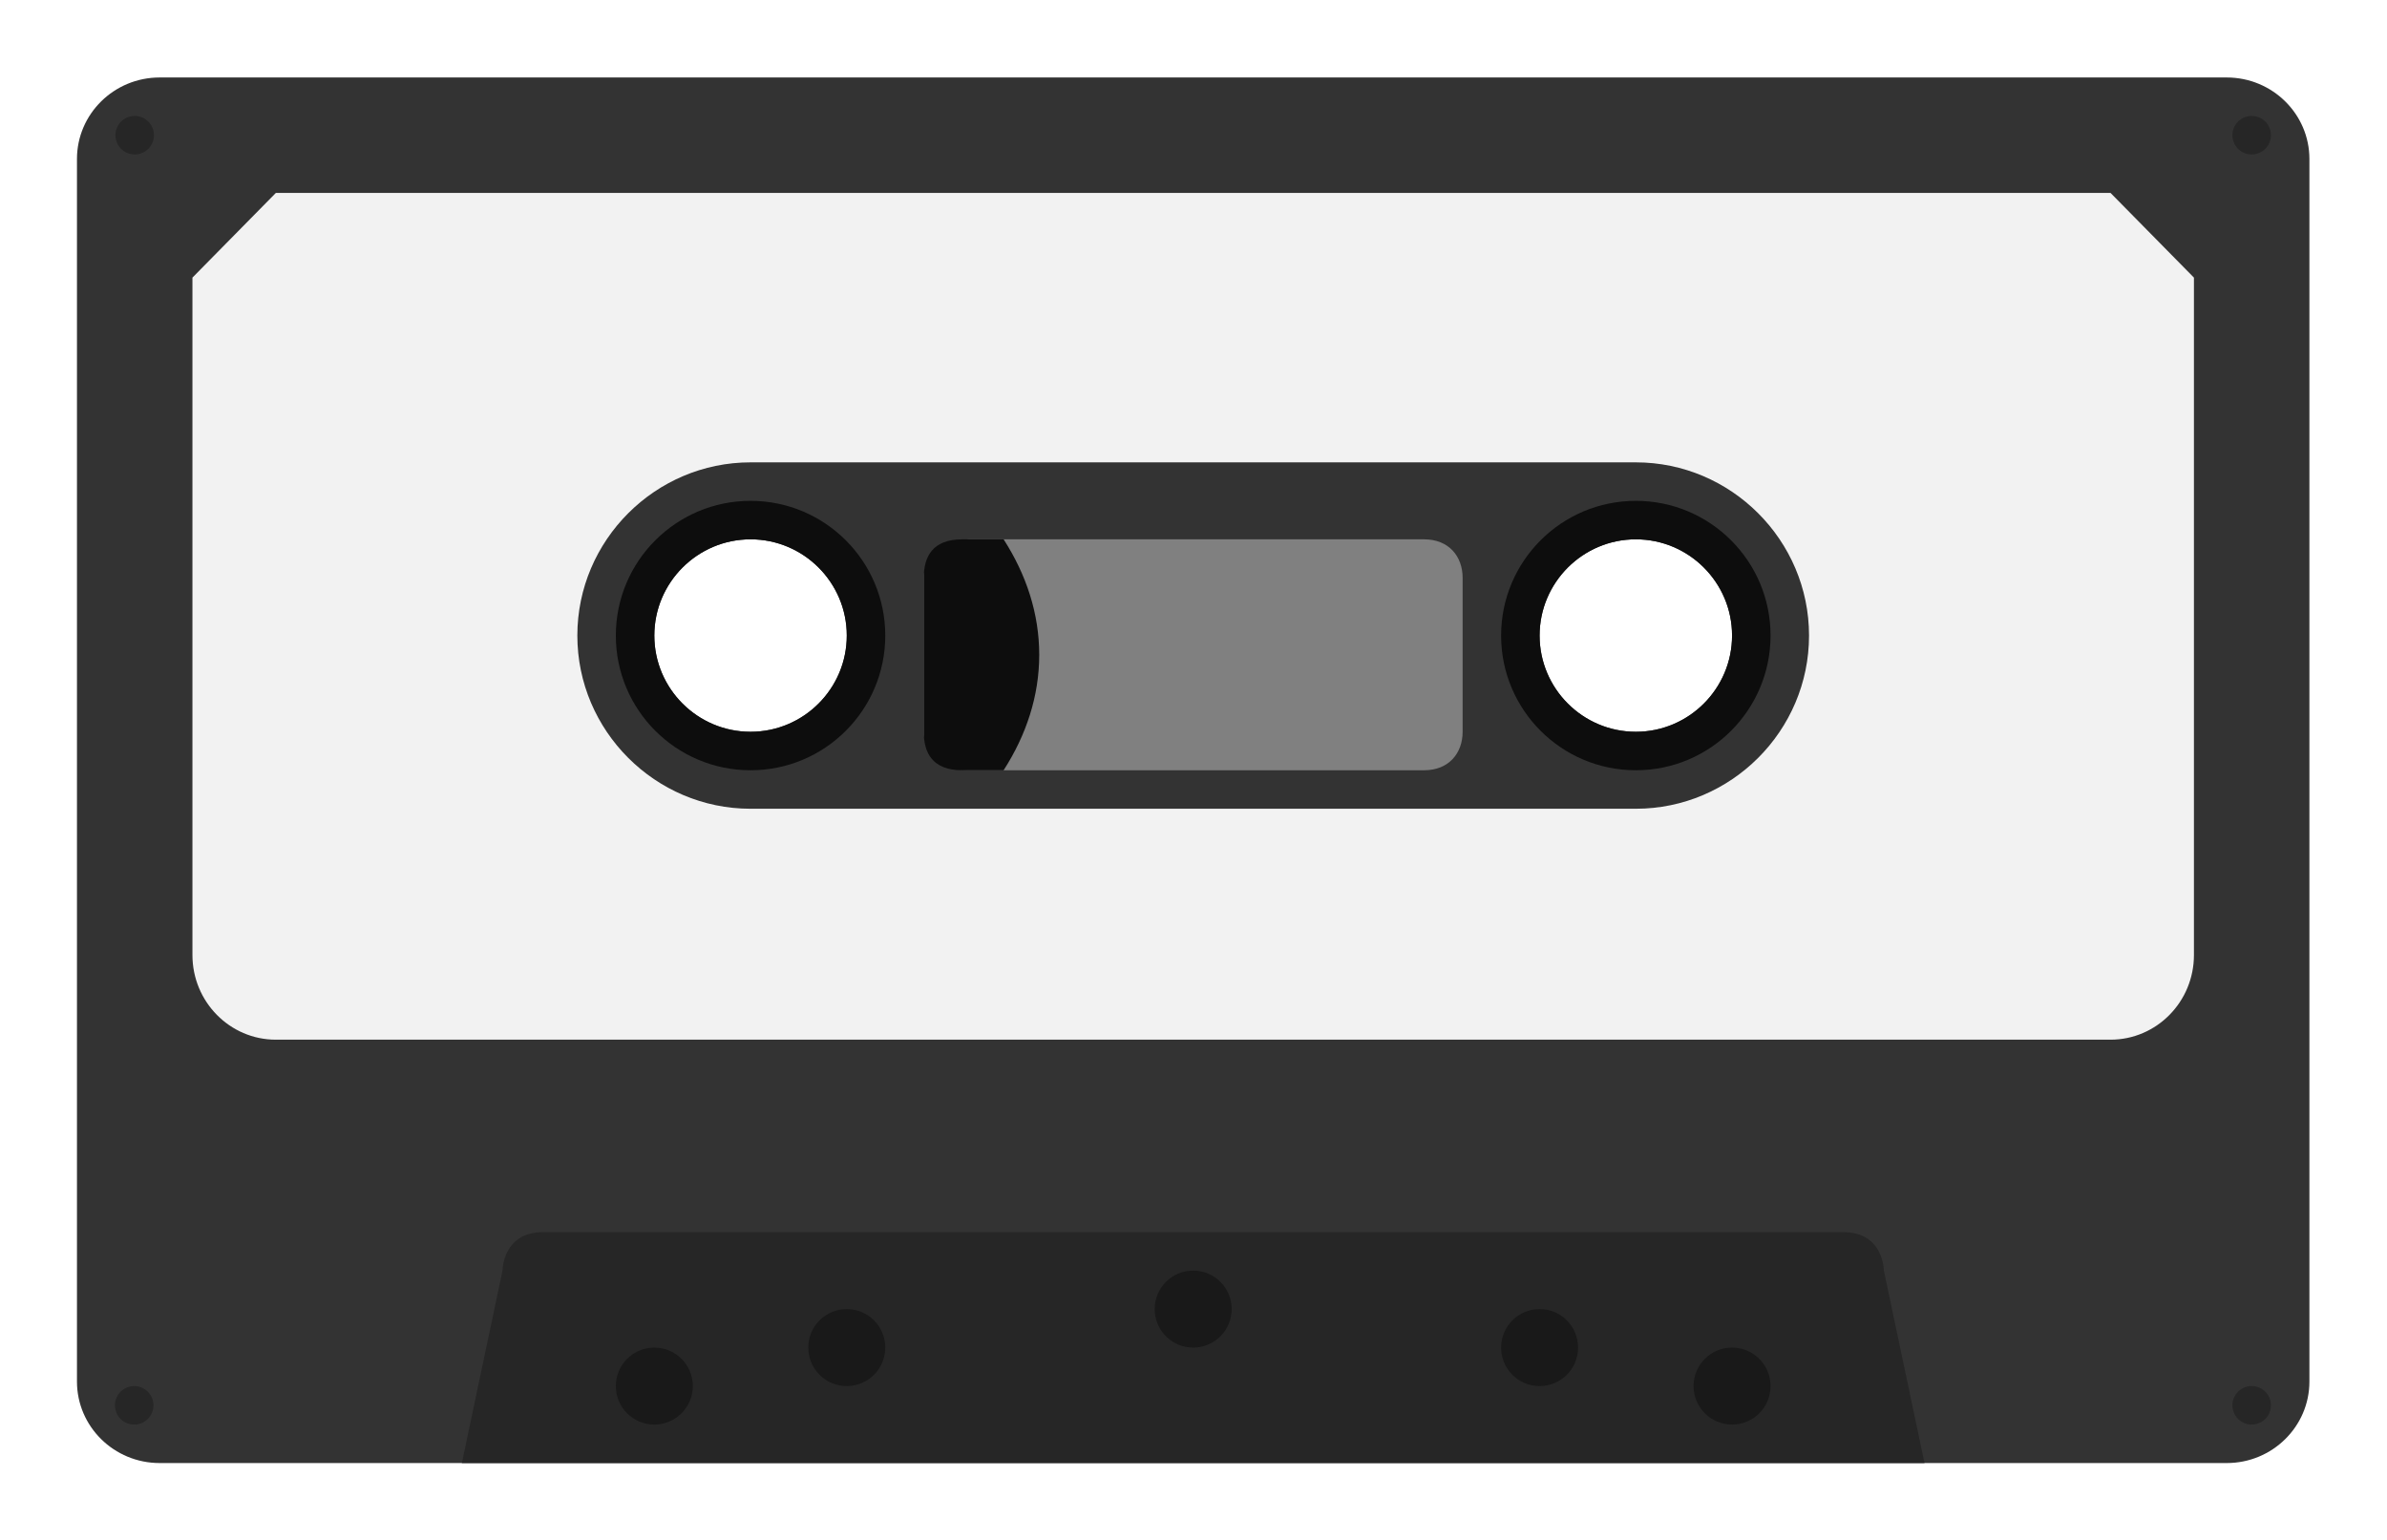 <svg xmlns="http://www.w3.org/2000/svg" width="330.666" height="213.333"><clipPath id="a"><path d="M0 256h256V0H0z"/></clipPath><clipPath id="b"><path d="M4 208h248V48H4z"/></clipPath><g clip-path="url(#a)" transform="matrix(1.333 0 0 -1.333 -5.334 277.333)"><g clip-path="url(#b)" opacity=".5"><path fill="#fff" d="M235.408 208H20.593C11.443 208 4 200.611 4 191.529V64.471C4 55.389 11.444 48 20.593 48h214.814C244.557 48 252 55.389 252 64.471v127.058c0 9.082-7.444 16.471-16.593 16.471"/></g><path fill="#333" d="M174 128c-7.728 0-14 6.268-14 14s6.272 14 14 14 14-6.267 14-14-6.272-14-14-14m-92 0c-7.728 0-14 6.267-14 14s6.272 14 14 14 14-6.267 14-14-6.272-14-14-14m153.407 72H20.593C15.85 200 12 196.205 12 191.529V64.471C12 59.795 15.85 56 20.593 56h214.814c4.743 0 8.593 3.795 8.593 8.471v127.058c0 4.676-3.85 8.471-8.593 8.471"/><path fill="#f2f2f2" d="M174 128c-7.728 0-14 6.267-14 14s6.272 14 14 14 14-6.267 14-14-6.272-14-14-14m-92 0c-7.728 0-14 6.267-14 14s6.272 14 14 14 14-6.267 14-14-6.272-14-14-14m141.333 60H32.667L24 179.2v-70.4c0-4.858 3.883-8.8 8.667-8.8h190.666c4.784 0 8.667 3.942 8.667 8.8v70.4z"/><path fill="#262626" d="M199.778 76s0 4-4.235 4H60.445c-4.223 0-4.223-4-4.223-4L52 56h152z"/><path fill="#191919" d="M72 60c-2.212 0-4 1.788-4 4s1.788 4 4 4 4-1.788 4-4-1.788-4-4-4m20 4c-2.212 0-4 1.788-4 4s1.788 4 4 4 4-1.788 4-4-1.788-4-4-4m36 4c-2.212 0-4 1.788-4 4s1.788 4 4 4 4-1.788 4-4-1.788-4-4-4m36-4c-2.212 0-4 1.788-4 4s1.788 4 4 4 4-1.788 4-4-1.788-4-4-4m20-4c-2.212 0-4 1.788-4 4s1.788 4 4 4 4-1.788 4-4-1.788-4-4-4"/><path fill="#262626" d="M18.035 60a2 2 0 1 0-.07 3.998 2 2 0 0 0 .07-3.998M18 192a2 2 0 1 0 .001 4.001A2 2 0 0 0 18 192M238 60a2 2 0 1 0 .001 4.001A2 2 0 0 0 238 60"/><path fill="#333" d="M174 132c-5.514 0-10 4.486-10 10s4.486 10 10 10 10-4.486 10-10-4.486-10-10-10m-92 0c-5.514 0-10 4.486-10 10s4.486 10 10 10 10-4.486 10-10-4.486-10-10-10m92 28H82c-9.9 0-18-8.1-18-18s8.1-18 18-18h92c9.9 0 18 8.1 18 18s-8.1 18-18 18"/><path fill="#262626" d="M238 192a2 2 0 1 0 .001 4.001A2 2 0 0 0 238 192"/><path fill="#0d0d0d" d="M82 132c-5.514 0-10 4.486-10 10s4.486 10 10 10 10-4.486 10-10-4.486-10-10-10m0 24c-7.728 0-14-6.267-14-14s6.272-14 14-14 14 6.267 14 14-6.272 14-14 14m92-24c-5.514 0-10 4.486-10 10s4.486 10 10 10 10-4.486 10-10-4.486-10-10-10m0 24c-7.728 0-14-6.267-14-14s6.272-14 14-14 14 6.267 14 14-6.272 14-14 14"/><path fill="gray" d="M156 132c0-2.212-1.419-4-4-4h-47.333c-2.58 0-4.667 1.788-4.667 4v16c0 2.212 2.086 4 4.667 4H152c2.581 0 4-1.788 4-4z"/><path fill="#0d0d0d" d="M100 148v-16c0-2.212.925-4 4-4h4.298c2.352 3.654 3.702 7.709 3.702 12s-1.35 8.346-3.702 12H104c-3.075 0-4-1.788-4-4"/></g></svg>